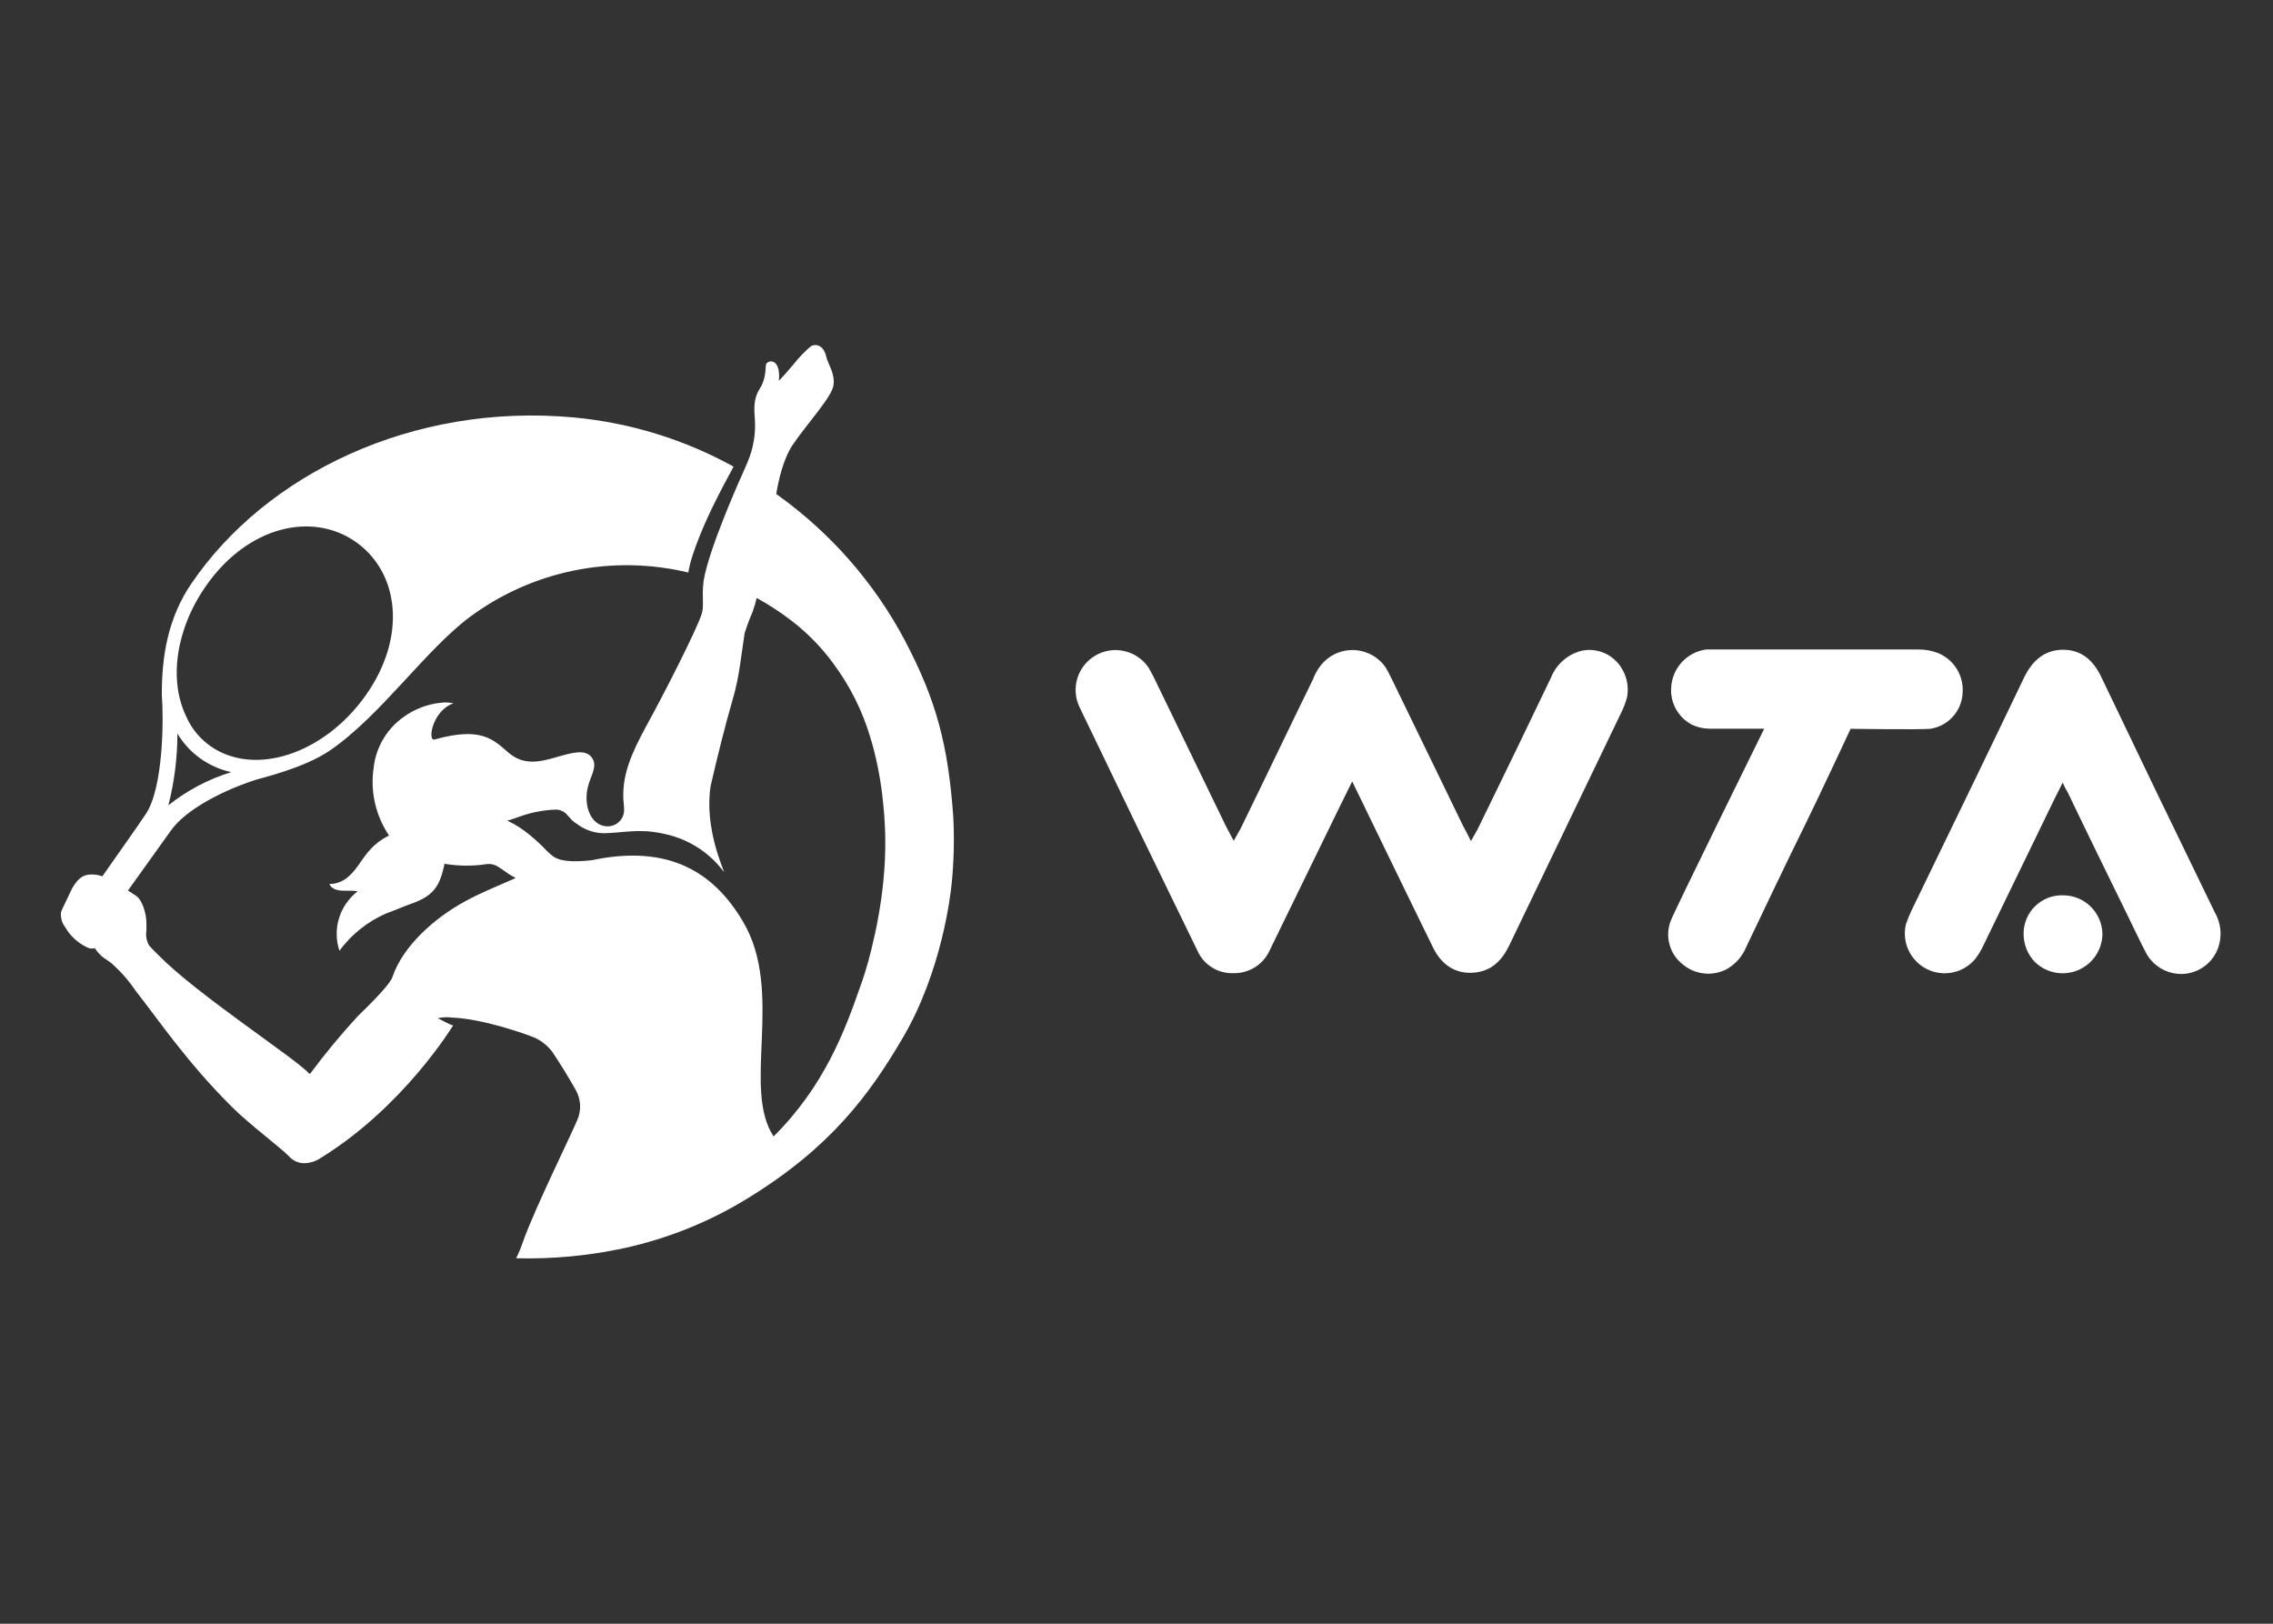 <svg width="112" height="80" viewBox="0 0 112 80" fill="none" xmlns="http://www.w3.org/2000/svg">
<rect x="0" y="0" width="112" height="80" fill="#333333" stroke="none"/>
<path d="M42.794 47.325C42.571 48.131 42.387 48.609 42.387 48.609C41.627 50.794 40.615 53.511 38.119 55.991C36.542 53.622 38.656 48.865 36.615 45.413C35.185 42.989 32.978 41.576 29.156 42.383C27.447 42.568 27.263 42.2 26.966 41.942C26.093 41.025 25.425 40.622 24.997 40.439C25.184 40.384 25.369 40.311 25.536 40.256C26.131 40.034 26.757 39.91 27.392 39.888C27.581 39.888 27.762 39.961 27.898 40.091C27.943 40.15 27.993 40.205 28.047 40.256C28.149 40.389 28.275 40.501 28.419 40.587C28.849 40.922 29.39 41.086 29.936 41.047C31.029 40.992 31.68 40.797 33.034 41.158C34.092 41.447 35.02 42.082 35.669 42.959C35.687 42.883 34.684 40.809 35.018 38.715C35.352 37.265 35.707 35.832 36.114 34.42C36.431 33.353 36.522 32.27 36.689 31.206C36.798 30.85 36.928 30.5 37.079 30.159C37.162 29.93 37.23 29.697 37.284 29.46C37.867 29.781 38.425 30.143 38.954 30.545C39.752 31.151 40.458 31.868 41.05 32.674C41.887 33.797 42.515 35.06 42.906 36.401V36.421L42.961 36.586C43.237 37.57 43.423 38.576 43.518 39.592L43.574 40.198V40.236C43.797 43.119 43.204 45.807 42.794 47.325ZM8.742 36.141C9.028 36.621 9.411 37.038 9.867 37.365C10.324 37.693 10.844 37.923 11.395 38.042C10.267 38.389 9.216 38.944 8.296 39.677C8.592 38.521 8.741 37.333 8.742 36.141ZM10.19 28.811C12.23 25.928 15.386 25.194 17.53 26.7C19.674 28.205 20.061 31.384 18.014 34.267C15.966 37.15 12.556 38.275 10.387 36.772C9.849 36.399 9.427 35.884 9.17 35.286C8.314 33.513 8.648 30.98 10.19 28.811ZM46.971 40.236C46.718 36.691 46.135 34.505 44.594 31.567C43.095 28.735 40.955 26.284 38.342 24.405C38.307 24.386 38.275 24.362 38.248 24.333C38.359 23.689 38.582 22.625 39.066 21.908C39.79 20.843 40.977 19.576 41.068 18.988C41.159 18.399 40.789 17.923 40.713 17.575C40.584 16.986 40.174 16.913 39.934 17.074C39.622 17.347 39.337 17.648 39.081 17.973C38.785 18.321 38.524 18.617 38.375 18.762C38.395 18.61 38.395 18.456 38.375 18.304C38.301 17.715 37.894 17.735 37.762 17.918C37.689 18.011 37.8 18.562 37.448 19.13C37.132 19.606 37.15 20.102 37.195 20.633C37.246 21.361 37.124 22.09 36.838 22.762C36.765 22.928 36.689 23.11 36.615 23.276C36.615 23.276 34.927 26.985 34.666 28.639C34.573 29.448 34.704 29.868 34.573 30.254C34.32 31.046 32.682 34.262 31.809 35.837C31.178 37.012 30.584 38.224 30.733 39.595C30.747 39.717 30.753 39.84 30.751 39.963C30.737 40.167 30.645 40.359 30.494 40.498C30.342 40.638 30.143 40.715 29.936 40.714C29.08 40.697 28.746 39.65 28.969 38.768C29.1 38.217 29.475 37.741 29.156 37.318C28.837 36.894 28.209 37.08 27.43 37.3C26.577 37.551 25.797 37.721 25.053 37.08C24.309 36.438 23.719 35.787 21.416 36.434C21.046 36.544 21.304 35.001 22.345 34.653C22.162 34.613 21.974 34.6 21.788 34.615C20.967 34.688 20.192 35.023 19.58 35.569C18.923 36.153 18.507 36.955 18.411 37.824C18.236 38.992 18.507 40.183 19.17 41.165C18.391 41.551 18.077 42.029 17.652 42.636C17.398 42.984 16.983 43.555 16.224 43.555C16.477 44.056 17.236 43.805 17.616 43.92C17.182 44.258 16.864 44.719 16.704 45.242C16.545 45.764 16.552 46.323 16.725 46.841C17.316 46.04 18.109 45.406 19.026 45.005C19.305 44.912 20.038 44.599 20.325 44.504C21.337 44.136 21.679 43.678 21.901 42.558C22.589 42.674 23.29 42.68 23.98 42.575C24.519 42.503 24.759 42.944 25.41 43.254C25.131 43.402 23.683 43.971 22.879 44.429C21.469 45.2 19.874 46.56 19.335 48.139C19.198 48.562 17.933 49.767 17.631 50.065C16.795 50.971 16.009 51.921 15.275 52.91L15.237 52.893C14.457 52.069 9.726 49.013 7.808 47.059C7.79 47.041 7.4 46.656 7.345 46.581C7.218 46.358 7.173 46.099 7.215 45.847V45.506C7.215 45.005 7.01 44.329 6.694 44.128C6.509 44.001 6.38 43.925 6.304 43.878L8.42 40.922C9.2 39.82 11.149 38.883 12.614 38.417C12.893 38.325 14.989 37.846 16.27 36.967C18.776 35.239 20.947 32.045 23.137 30.409C24.657 29.276 26.413 28.491 28.277 28.11C30.141 27.729 32.068 27.763 33.917 28.208C34.066 27.178 34.902 25.415 35.051 25.104C35.347 24.478 35.886 23.469 36.145 22.99C33.721 21.65 31.042 20.825 28.278 20.568C20.317 19.832 13.09 23.376 9.44 28.739C8.291 30.409 7.957 32.321 7.975 34.284C8.068 35.386 8.051 38.793 7.195 40.088C6.881 40.566 5.768 42.145 5.044 43.174C4.948 43.139 4.849 43.114 4.748 43.099C4.191 43.026 3.892 43.191 3.558 43.76L3.12 44.679C3.082 44.752 3.044 44.845 3.009 44.93C2.974 45.197 3.046 45.467 3.211 45.681C3.455 46.105 3.822 46.447 4.264 46.663C4.325 46.699 4.393 46.722 4.464 46.731C4.534 46.741 4.605 46.736 4.674 46.718C4.988 47.194 5.249 47.249 5.527 47.487C5.965 47.881 6.353 48.326 6.681 48.812C7.851 50.3 9.187 52.302 11.432 54.543C12.285 55.388 13.827 56.547 14.217 56.948L14.328 57.058C14.52 57.23 14.773 57.32 15.032 57.309C15.32 57.295 15.598 57.2 15.832 57.033C19.882 54.528 22.289 50.586 22.327 50.521C22.139 50.486 21.659 50.193 21.567 50.172L21.623 50.155C21.843 50.112 22.069 50.106 22.291 50.137H22.329C23.795 50.21 25.817 50.906 26.379 51.139C26.699 51.296 26.978 51.522 27.197 51.801C27.622 52.427 28.012 53.068 28.384 53.729C28.493 53.93 28.559 54.152 28.578 54.379C28.598 54.607 28.569 54.836 28.495 55.052C28.328 55.553 26.361 59.495 25.767 61.186C25.674 61.462 25.562 61.732 25.433 61.993H25.45C27.236 62.038 29.021 61.87 30.766 61.492C32.95 61.013 35.034 60.166 36.927 58.987C40.916 56.527 42.847 53.937 44.498 51.109C46.391 47.876 46.836 44.131 46.892 43.542C47.002 42.444 47.028 41.338 46.971 40.236Z" fill="white"/>
<path d="M101.673 44.111C101.418 44.1 101.164 44.141 100.926 44.232C100.688 44.322 100.47 44.46 100.287 44.637C100.103 44.814 99.957 45.027 99.859 45.262C99.76 45.496 99.709 45.749 99.711 46.004C99.708 46.522 99.906 47.02 100.264 47.394C100.538 47.661 100.884 47.843 101.26 47.916C101.636 47.989 102.025 47.951 102.379 47.805C102.733 47.66 103.037 47.414 103.254 47.098C103.47 46.782 103.589 46.41 103.596 46.027C103.59 45.52 103.386 45.035 103.027 44.677C102.668 44.319 102.183 44.116 101.676 44.111H101.673Z" fill="white"/>
<path d="M77.891 32.072C77.562 32.162 77.259 32.328 77.005 32.554C76.751 32.781 76.552 33.064 76.426 33.38C75.229 35.876 74.029 38.368 72.805 40.863C72.711 41.03 72.616 41.19 72.478 41.439C72.335 41.151 72.214 40.909 72.093 40.693L68.584 33.465C68.489 33.273 68.391 33.08 68.296 32.913C68.114 32.64 67.868 32.417 67.579 32.262C67.291 32.108 66.968 32.027 66.641 32.027C66.313 32.027 65.991 32.108 65.702 32.262C65.414 32.417 65.168 32.64 64.986 32.913C64.867 33.084 64.77 33.27 64.698 33.465C63.524 35.863 62.373 38.283 61.199 40.68C61.104 40.896 60.96 41.112 60.79 41.426C60.623 41.099 60.502 40.896 60.407 40.706L56.934 33.537C56.84 33.322 56.718 33.129 56.607 32.913C56.333 32.495 55.909 32.198 55.423 32.082C54.937 31.965 54.425 32.039 53.991 32.288C53.557 32.535 53.234 32.938 53.087 33.415C52.94 33.892 52.98 34.407 53.2 34.855C55.12 38.858 57.055 42.855 59.005 46.845C59.158 47.188 59.411 47.477 59.732 47.674C60.052 47.87 60.425 47.965 60.8 47.947C61.176 47.951 61.546 47.844 61.862 47.64C62.178 47.435 62.426 47.141 62.576 46.795C62.625 46.701 66.461 38.812 66.628 38.499C67.037 39.339 69.65 44.732 70.608 46.675C71.04 47.564 71.733 47.983 72.596 47.924C73.46 47.865 73.989 47.348 74.349 46.616L79.886 35.107C80.007 34.862 80.103 34.606 80.174 34.342C80.232 34.023 80.212 33.696 80.117 33.387C80.021 33.078 79.852 32.796 79.624 32.566C79.402 32.342 79.126 32.179 78.822 32.093C78.519 32.007 78.198 31.999 77.891 32.072Z" fill="white"/>
<path d="M96.708 34.113C96.734 33.702 96.63 33.293 96.41 32.944C96.191 32.595 95.867 32.325 95.485 32.17C95.18 32.053 94.854 31.996 94.527 32H84.062C83.608 32.064 83.19 32.282 82.878 32.617C82.566 32.952 82.379 33.385 82.348 33.842C82.315 34.221 82.396 34.601 82.58 34.934C82.764 35.267 83.043 35.538 83.382 35.712C83.644 35.833 83.93 35.898 84.219 35.902H86.93C86.93 35.902 82.397 45.092 82.319 45.379C82.177 45.753 82.159 46.161 82.266 46.546C82.374 46.93 82.602 47.27 82.917 47.515C83.213 47.763 83.576 47.918 83.96 47.96C84.344 48.003 84.732 47.931 85.076 47.754C85.522 47.502 85.868 47.105 86.057 46.629C87.018 44.614 87.976 42.6 88.958 40.608C89.654 39.195 91.188 35.908 91.188 35.908C91.188 35.908 94.57 35.957 95.112 35.908C95.546 35.843 95.944 35.627 96.235 35.299C96.527 34.971 96.694 34.551 96.708 34.113Z" fill="white"/>
<path d="M109.137 44.961C107.245 41.078 105.367 37.186 103.505 33.285C103.12 32.517 102.544 32.013 101.658 32.013C100.771 32.013 100.173 32.517 99.764 33.321C97.916 37.184 96.049 41.02 94.178 44.879C94.079 45.092 93.99 45.31 93.913 45.533C93.811 45.962 93.855 46.413 94.04 46.814C94.226 47.214 94.54 47.541 94.934 47.74C95.328 47.94 95.777 48.001 96.209 47.914C96.642 47.827 97.032 47.596 97.318 47.26C97.489 47.037 97.634 46.796 97.75 46.54L101.275 39.277C101.37 39.084 101.491 38.868 101.635 38.557C101.711 38.731 101.798 38.899 101.896 39.061C102.858 41.072 103.839 43.064 104.823 45.078C105.15 45.732 105.445 46.386 105.782 47.021C105.972 47.34 106.249 47.599 106.579 47.769C106.91 47.938 107.282 48.011 107.652 47.979C108.025 47.944 108.379 47.801 108.673 47.569C108.966 47.337 109.187 47.025 109.307 46.671C109.402 46.39 109.436 46.092 109.407 45.797C109.377 45.502 109.285 45.217 109.137 44.961Z" fill="white"/>
</svg>
